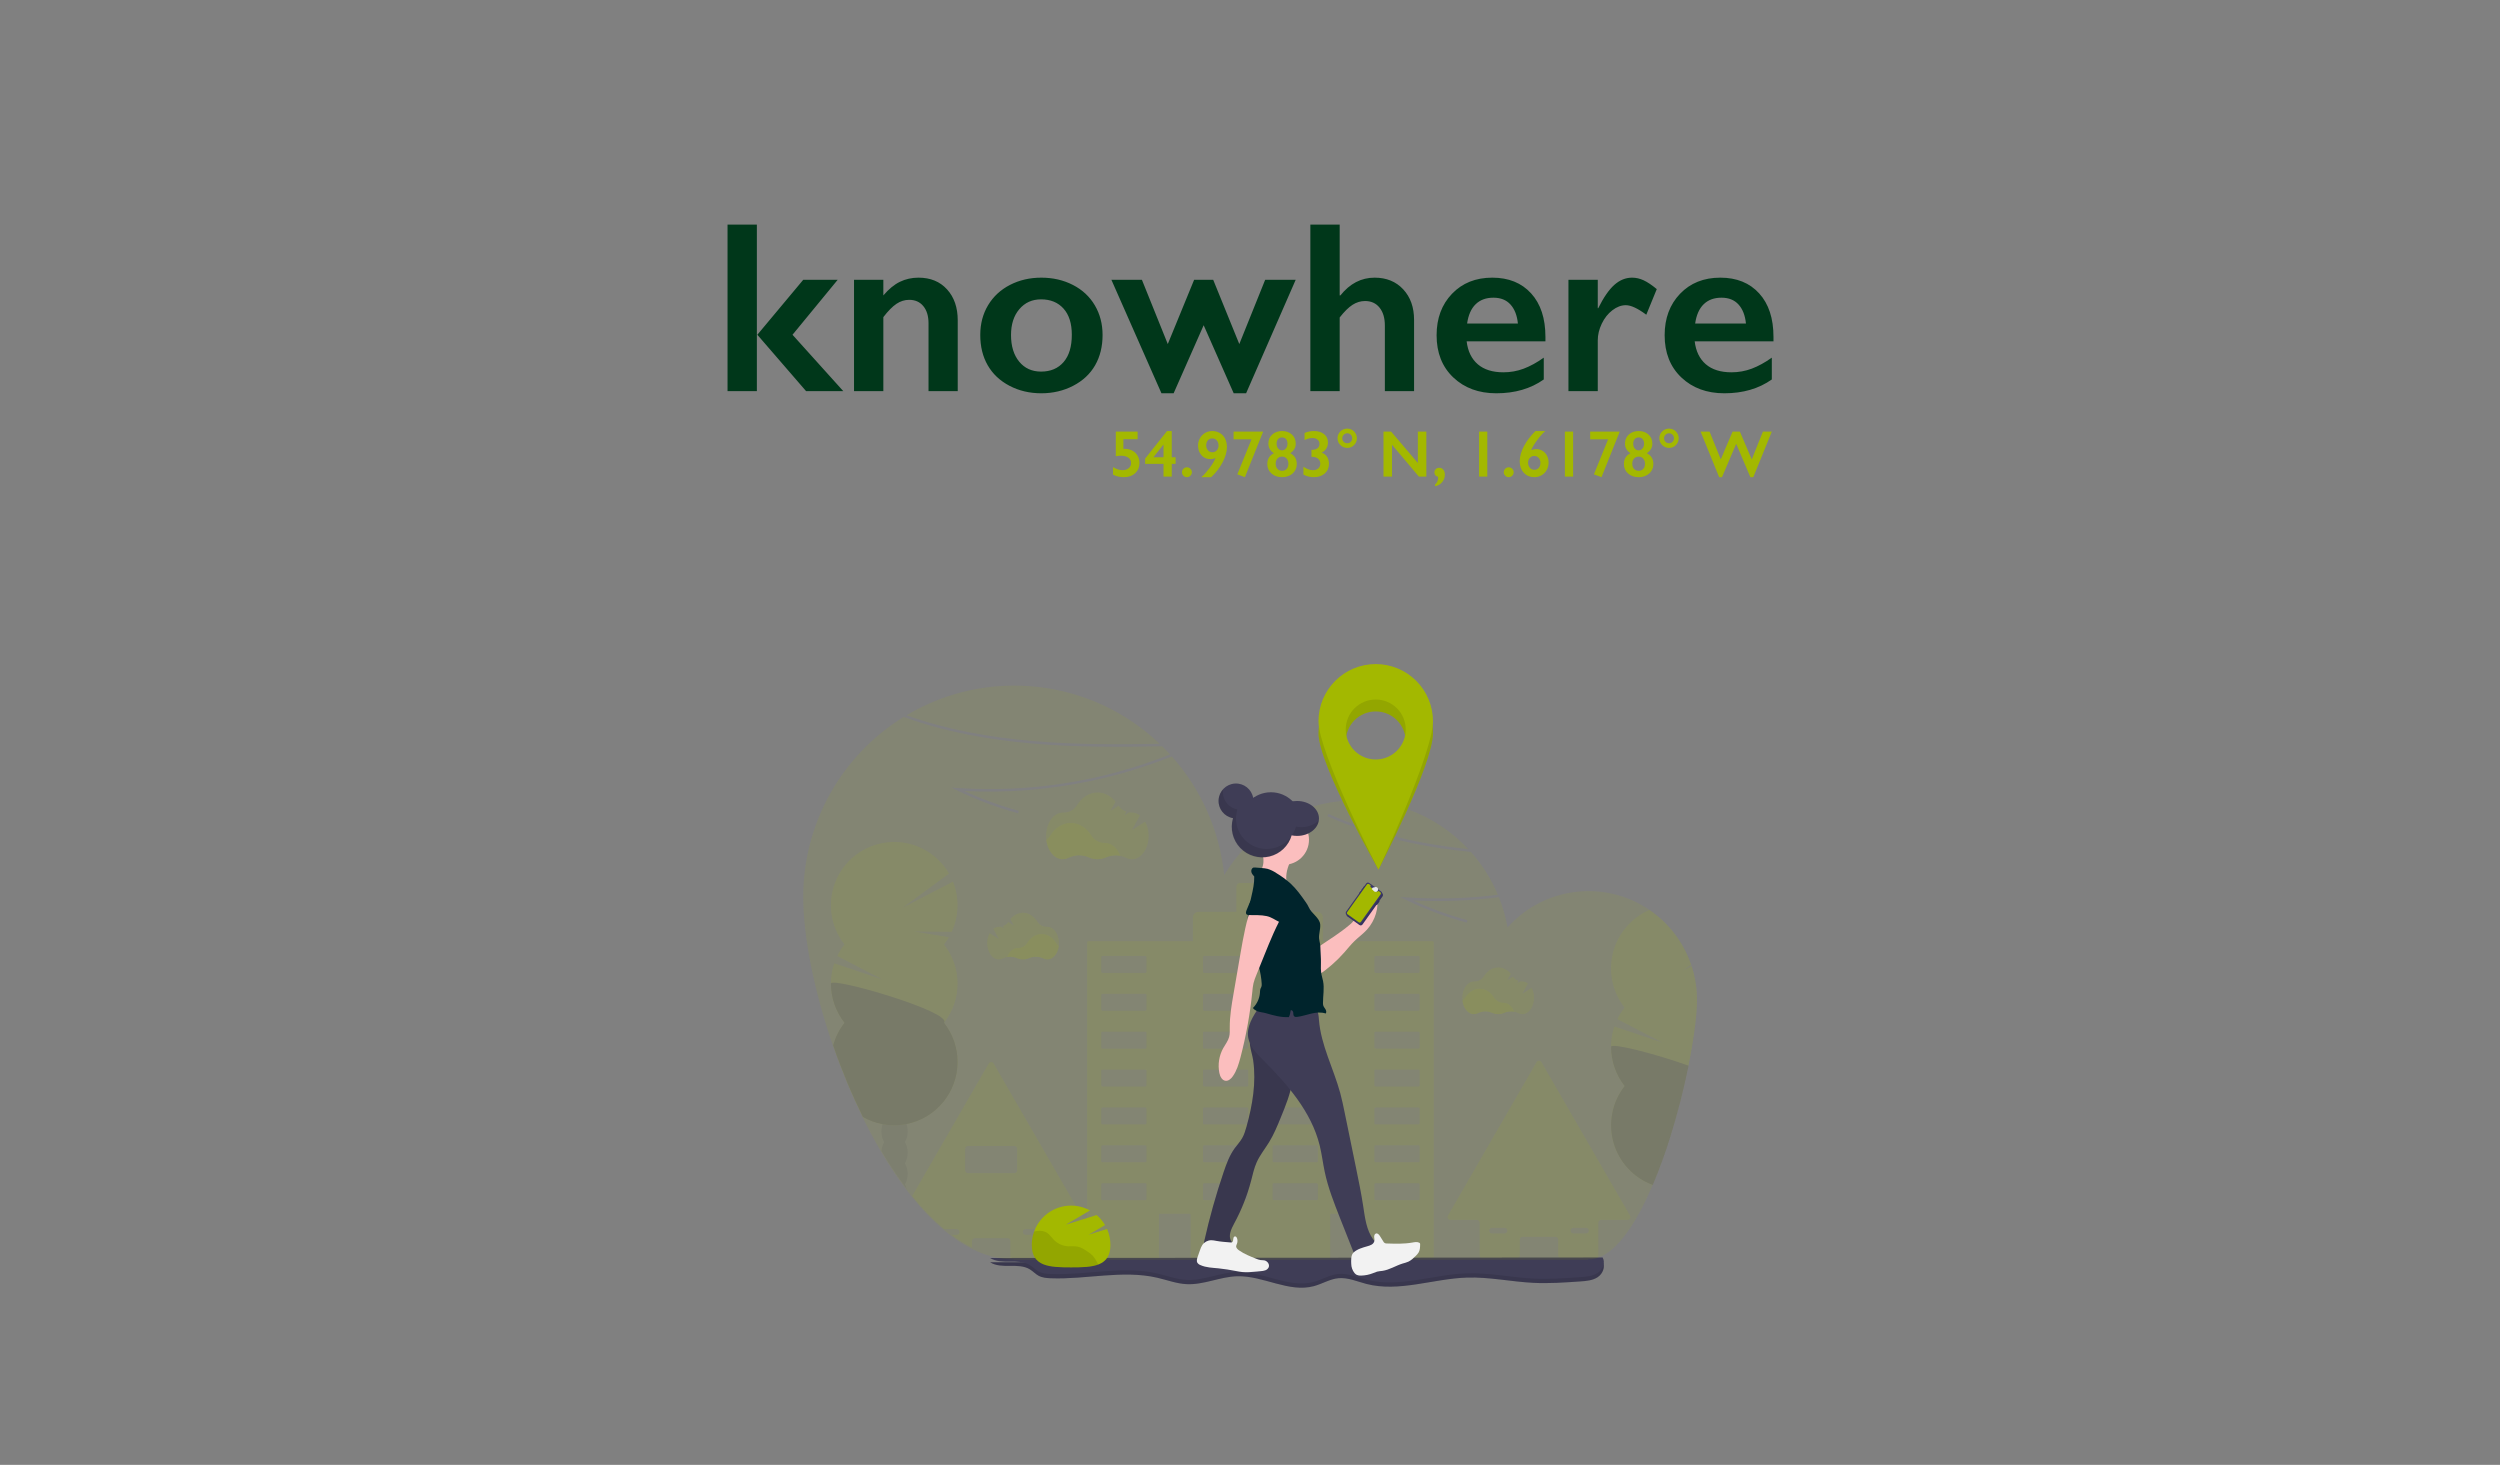 <?xml version="1.0" encoding="UTF-8"?>
<svg width="1024px" height="600px" viewBox="0 0 1024 600" version="1.1" xmlns="http://www.w3.org/2000/svg" xmlns:xlink="http://www.w3.org/1999/xlink">
    <rect x="0" y="0" width="1024" height="600" fill="#808080" stroke="none"/>
    <!-- Generator: Sketch 58 (84663) - https://sketch.com -->
    <title>knowhere hero</title>
    <desc>Created with Sketch.</desc>
    <g id="knowhere-hero" stroke="none" stroke-width="1" fill="none" fill-rule="evenodd">
        <g id="Group" transform="translate(298, 92)" fill-rule="nonzero">
            <path d="M12.012,0 L12.012,68.213 L0,68.213 L0,0 L12.012,0 Z M45.117,22.607 L26.611,45.117 L47.412,68.213 L32.178,68.213 L12.207,45.117 L31.006,22.607 L45.117,22.607 Z M78.223,21.729 C83.105,21.729 87.004,23.332 89.917,26.538 C92.83,29.744 94.287,33.968 94.287,39.209 L94.287,68.213 L82.324,68.213 L82.324,40.43 C82.324,37.467 81.616,35.124 80.2,33.398 C78.784,31.673 76.855,30.811 74.414,30.811 C72.559,30.811 70.817,31.356 69.189,32.446 C67.562,33.537 65.771,35.352 63.818,37.891 L63.818,68.213 L51.807,68.213 L51.807,22.607 L63.818,22.607 L63.818,29.004 C66.032,26.4 68.302,24.536 70.63,23.413 C72.957,22.29 75.488,21.729 78.223,21.729 Z M128.516,21.729 C133.268,21.729 137.581,22.721 141.455,24.707 C145.329,26.693 148.324,29.476 150.439,33.057 C152.555,36.637 153.613,40.69 153.613,45.215 C153.613,49.935 152.596,54.069 150.562,57.617 C148.527,61.165 145.532,63.965 141.577,66.016 C137.622,68.066 133.268,69.092 128.516,69.092 C123.73,69.092 119.385,68.066 115.479,66.016 C111.572,63.965 108.602,61.165 106.567,57.617 C104.533,54.069 103.516,49.935 103.516,45.215 C103.516,40.625 104.59,36.548 106.738,32.983 C108.887,29.419 111.881,26.652 115.723,24.683 C119.564,22.713 123.828,21.729 128.516,21.729 Z M116.113,45.215 C116.113,49.772 117.228,53.41 119.458,56.128 C121.688,58.846 124.674,60.205 128.418,60.205 C132.324,60.205 135.4,58.903 137.646,56.299 C139.893,53.695 141.016,49.967 141.016,45.117 C141.016,40.495 139.884,36.922 137.622,34.399 C135.36,31.877 132.292,30.615 128.418,30.615 C124.772,30.615 121.81,31.95 119.531,34.619 C117.253,37.288 116.113,40.82 116.113,45.215 Z M169.727,22.607 L180.322,48.926 L191.113,22.607 L198.926,22.607 L209.619,48.926 L220.215,22.607 L232.715,22.607 L212.402,69.092 L207.324,69.092 L195.02,41.211 L182.715,69.092 L177.734,69.092 L157.227,22.607 L169.727,22.607 Z M250.732,0 L250.732,29.004 L251.025,29.004 C254.899,24.154 259.57,21.729 265.039,21.729 C269.889,21.729 273.796,23.324 276.758,26.514 C279.72,29.704 281.201,33.87 281.201,39.014 L281.201,68.213 L269.238,68.213 L269.238,41.309 C269.238,38.249 268.514,35.815 267.065,34.009 C265.617,32.202 263.639,31.299 261.133,31.299 C259.31,31.299 257.593,31.82 255.981,32.861 C254.37,33.903 252.62,35.628 250.732,38.037 L250.732,68.213 L238.721,68.213 L238.721,0 L250.732,0 Z M313.232,21.729 C319.938,21.729 325.244,23.877 329.15,28.174 C333.057,32.471 335.01,38.411 335.01,45.996 L335.01,47.803 L302.734,47.803 C303.223,51.872 304.744,55.005 307.3,57.202 C309.855,59.399 313.363,60.498 317.822,60.498 C320.687,60.498 323.446,60.002 326.099,59.009 C328.752,58.016 331.494,56.51 334.326,54.492 L334.326,63.428 C328.988,67.204 322.51,69.092 314.893,69.092 C307.699,69.092 301.823,66.927 297.266,62.598 C292.708,58.268 290.43,52.507 290.43,45.312 C290.43,38.379 292.537,32.715 296.753,28.32 C300.968,23.926 306.462,21.729 313.232,21.729 Z M323.73,40.527 C323.405,37.207 322.396,34.611 320.703,32.739 C319.01,30.868 316.683,29.932 313.721,29.932 C310.693,29.932 308.26,30.827 306.421,32.617 C304.582,34.408 303.418,37.044 302.93,40.527 L323.73,40.527 Z M406.641,21.729 C413.346,21.729 418.652,23.877 422.559,28.174 C426.465,32.471 428.418,38.411 428.418,45.996 L428.418,47.803 L396.143,47.803 C396.631,51.872 398.153,55.005 400.708,57.202 C403.263,59.399 406.771,60.498 411.23,60.498 C414.095,60.498 416.854,60.002 419.507,59.009 C422.16,58.016 424.902,56.51 427.734,54.492 L427.734,63.428 C422.396,67.204 415.918,69.092 408.301,69.092 C401.107,69.092 395.231,66.927 390.674,62.598 C386.117,58.268 383.838,52.507 383.838,45.312 C383.838,38.379 385.946,32.715 390.161,28.32 C394.377,23.926 399.87,21.729 406.641,21.729 Z M370.508,21.729 C372.103,21.729 373.673,22.087 375.22,22.803 C376.766,23.519 378.564,24.723 380.615,26.416 L376.318,36.914 C372.835,34.31 370.036,33.008 367.92,33.008 C366.064,33.008 364.233,33.7 362.427,35.083 C360.62,36.466 359.172,38.298 358.081,40.576 C356.991,42.855 356.445,45.133 356.445,47.412 L356.445,68.213 L344.434,68.213 L344.434,22.607 L356.445,22.607 L356.445,34.229 L356.641,34.229 C358.822,29.834 361.019,26.652 363.232,24.683 C365.446,22.713 367.871,21.729 370.508,21.729 Z M407.129,29.932 C404.102,29.932 401.668,30.827 399.829,32.617 C397.99,34.408 396.826,37.044 396.338,40.527 L396.338,40.527 L417.139,40.527 C416.813,37.207 415.804,34.611 414.111,32.739 C412.419,30.868 410.091,29.932 407.129,29.932 Z" id="knowhere" fill="#00371A"></path>
            <path d="M167.974,84.795 L167.974,87.907 L162.134,87.907 L162.134,91.875 L162.477,91.849 L162.753,91.849 C163.878,91.849 164.898,92.093 165.812,92.58 C166.726,93.068 167.44,93.751 167.954,94.63 C168.469,95.509 168.726,96.498 168.726,97.597 C168.726,99.328 168.143,100.737 166.979,101.822 C165.814,102.907 164.283,103.45 162.384,103.45 C160.697,103.45 159.203,103.103 157.902,102.409 L157.902,99.324 C159.273,100.167 160.587,100.589 161.844,100.589 C162.828,100.589 163.65,100.315 164.309,99.765 C164.968,99.216 165.298,98.52 165.298,97.676 C165.298,96.727 164.92,95.986 164.164,95.454 C163.408,94.923 162.38,94.657 161.079,94.657 C160.464,94.657 159.783,94.736 159.036,94.894 L159.036,84.795 L167.974,84.795 Z M181.949,84.558 L181.949,95.303 L183.518,95.303 L183.518,98.005 L181.949,98.005 L181.949,103.213 L178.574,103.213 L178.574,98.005 L171.046,98.005 L171.046,95.843 L180.011,84.558 L181.949,84.558 Z M178.495,90.148 L174.421,95.303 L178.574,95.303 L178.574,90.148 L178.495,90.148 Z M188.158,99.403 C188.694,99.403 189.167,99.601 189.575,99.996 C189.984,100.392 190.188,100.871 190.188,101.433 C190.188,101.978 189.991,102.45 189.595,102.85 C189.2,103.25 188.721,103.45 188.158,103.45 C187.604,103.45 187.128,103.25 186.728,102.85 C186.328,102.45 186.128,101.978 186.128,101.433 C186.128,100.871 186.33,100.392 186.734,99.996 C187.139,99.601 187.613,99.403 188.158,99.403 Z M198.534,84.558 C199.694,84.558 200.735,84.831 201.658,85.375 C202.581,85.92 203.293,86.687 203.794,87.676 C204.295,88.665 204.545,89.801 204.545,91.084 C204.545,93.018 203.959,95.105 202.785,97.346 C201.612,99.587 200.05,101.622 198.099,103.45 L194.078,103.45 C195.124,102.545 196.231,101.312 197.4,99.752 C198.569,98.192 199.395,96.819 199.878,95.632 C199.219,95.914 198.516,96.054 197.769,96.054 C196.31,96.054 195.104,95.533 194.15,94.492 C193.197,93.45 192.72,92.117 192.72,90.491 C192.72,89.418 192.97,88.427 193.471,87.518 C193.972,86.608 194.671,85.887 195.567,85.356 C196.464,84.824 197.453,84.558 198.534,84.558 Z M196.068,90.438 C196.068,91.255 196.301,91.928 196.767,92.455 C197.233,92.982 197.848,93.246 198.613,93.246 C199.333,93.246 199.931,92.98 200.406,92.448 C200.88,91.917 201.118,91.282 201.118,90.543 C201.118,89.665 200.878,88.95 200.399,88.401 C199.92,87.852 199.298,87.577 198.534,87.577 C197.795,87.577 197.2,87.841 196.747,88.368 C196.295,88.896 196.068,89.585 196.068,90.438 Z M219.337,84.795 L219.337,84.901 L211.915,103.45 L208.804,102.29 L214.618,87.959 L207.274,87.959 L207.274,84.795 L219.337,84.795 Z M227.142,84.558 C228.786,84.558 230.128,85.037 231.17,85.995 C232.211,86.953 232.732,88.192 232.732,89.713 C232.732,91.374 231.976,92.679 230.464,93.628 C231.414,94.129 232.099,94.749 232.521,95.487 C232.943,96.226 233.154,97.091 233.154,98.084 C233.154,99.104 232.895,100.025 232.376,100.846 C231.857,101.668 231.137,102.308 230.214,102.765 C229.291,103.222 228.267,103.45 227.142,103.45 C225.384,103.45 223.936,102.949 222.798,101.947 C221.66,100.945 221.091,99.658 221.091,98.084 C221.091,97.039 221.315,96.153 221.763,95.428 C222.211,94.703 222.888,94.103 223.793,93.628 C222.282,92.67 221.526,91.356 221.526,89.687 C221.526,88.175 222.051,86.942 223.101,85.989 C224.152,85.035 225.499,84.558 227.142,84.558 Z M224.901,89.766 C224.901,90.557 225.112,91.205 225.534,91.71 C225.956,92.216 226.492,92.468 227.142,92.468 C227.775,92.468 228.302,92.207 228.724,91.684 C229.146,91.161 229.357,90.521 229.357,89.766 C229.357,88.966 229.157,88.333 228.757,87.867 C228.357,87.401 227.819,87.168 227.142,87.168 C226.457,87.168 225.912,87.397 225.507,87.854 C225.103,88.311 224.901,88.948 224.901,89.766 Z M224.519,97.926 C224.519,98.832 224.756,99.543 225.23,100.062 C225.705,100.581 226.342,100.84 227.142,100.84 C227.942,100.84 228.573,100.578 229.034,100.055 C229.495,99.532 229.726,98.84 229.726,97.979 C229.726,97.118 229.489,96.41 229.014,95.856 C228.54,95.303 227.924,95.026 227.168,95.026 C226.377,95.026 225.738,95.287 225.25,95.81 C224.762,96.333 224.519,97.039 224.519,97.926 Z M240.233,84.558 C241.938,84.558 243.314,84.982 244.36,85.83 C245.406,86.678 245.929,87.801 245.929,89.199 C245.929,91.088 245.072,92.495 243.358,93.417 C244.342,93.769 245.085,94.343 245.586,95.138 C246.087,95.933 246.337,96.88 246.337,97.979 C246.337,99.614 245.766,100.934 244.624,101.941 C243.481,102.947 241.978,103.45 240.115,103.45 C238.647,103.45 237.236,103.103 235.883,102.409 L235.883,99.166 C236.63,99.667 237.315,100.029 237.939,100.253 C238.563,100.477 239.201,100.589 239.851,100.589 C240.712,100.589 241.418,100.345 241.967,99.858 C242.516,99.37 242.791,98.735 242.791,97.953 C242.791,97.091 242.488,96.404 241.881,95.889 C241.275,95.375 240.444,95.118 239.39,95.118 L239.179,95.118 L239.179,92.257 L239.337,92.257 C240.321,92.257 241.09,92.04 241.644,91.605 C242.198,91.17 242.475,90.583 242.475,89.845 C242.475,89.115 242.207,88.529 241.67,88.085 C241.134,87.641 240.449,87.419 239.614,87.419 C238.577,87.419 237.487,87.696 236.344,88.25 L236.344,85.362 C237.496,84.826 238.792,84.558 240.233,84.558 Z M253.839,83.556 C254.92,83.556 255.847,83.945 256.621,84.723 C257.394,85.501 257.781,86.435 257.781,87.524 C257.781,88.597 257.398,89.522 256.634,90.3 C255.869,91.077 254.938,91.466 253.839,91.466 C252.758,91.466 251.824,91.084 251.037,90.319 C250.251,89.555 249.857,88.623 249.857,87.524 C249.857,86.417 250.246,85.479 251.024,84.71 C251.802,83.941 252.74,83.556 253.839,83.556 Z M251.782,87.524 C251.782,88.087 251.978,88.566 252.369,88.961 C252.76,89.357 253.25,89.555 253.839,89.555 C254.41,89.555 254.889,89.359 255.276,88.968 C255.663,88.577 255.856,88.096 255.856,87.524 C255.856,86.944 255.66,86.457 255.269,86.061 C254.878,85.666 254.401,85.468 253.839,85.468 C253.285,85.468 252.804,85.67 252.395,86.074 C251.987,86.479 251.782,86.962 251.782,87.524 Z M271.808,84.795 L282.75,97.649 L282.75,84.795 L286.231,84.795 L286.231,103.213 L283.172,103.213 L272.164,90.148 L272.164,103.213 L268.684,103.213 L268.684,84.795 L271.808,84.795 Z M291.491,99.601 C292.194,99.601 292.757,99.858 293.179,100.372 C293.601,100.886 293.812,101.583 293.812,102.461 C293.812,103.613 293.429,104.635 292.665,105.527 C291.9,106.419 290.942,106.961 289.791,107.155 L289.791,106.456 C290.634,105.744 291.056,104.817 291.056,103.674 L291.056,103.477 L291.03,103.266 C290.037,103.081 289.54,102.479 289.54,101.459 C289.54,100.941 289.727,100.501 290.1,100.141 C290.474,99.781 290.937,99.601 291.491,99.601 Z M311.201,84.795 L311.201,103.213 L307.826,103.213 L307.826,84.795 L311.201,84.795 Z M319.968,99.403 C320.504,99.403 320.976,99.601 321.385,99.996 C321.794,100.392 321.998,100.871 321.998,101.433 C321.998,101.978 321.8,102.45 321.405,102.85 C321.009,103.25 320.53,103.45 319.968,103.45 C319.414,103.45 318.937,103.25 318.537,102.85 C318.137,102.45 317.938,101.978 317.938,101.433 C317.938,100.871 318.14,100.392 318.544,99.996 C318.948,99.601 319.423,99.403 319.968,99.403 Z M334.958,84.558 C333.973,85.375 332.886,86.584 331.695,88.184 C330.504,89.783 329.653,91.185 329.144,92.389 C329.829,92.099 330.532,91.954 331.253,91.954 C332.202,91.954 333.066,92.194 333.844,92.673 C334.621,93.152 335.226,93.815 335.656,94.663 C336.087,95.511 336.302,96.454 336.302,97.491 C336.302,98.59 336.047,99.596 335.538,100.51 C335.028,101.424 334.325,102.143 333.428,102.666 C332.532,103.189 331.556,103.45 330.501,103.45 C328.708,103.45 327.256,102.846 326.144,101.637 C325.032,100.429 324.477,98.858 324.477,96.924 C324.477,95 325.054,92.938 326.21,90.741 C327.366,88.544 328.941,86.483 330.937,84.558 L334.958,84.558 Z M327.904,97.491 C327.904,98.344 328.144,99.047 328.623,99.601 C329.102,100.154 329.719,100.431 330.475,100.431 C331.213,100.431 331.811,100.17 332.268,99.647 C332.725,99.124 332.954,98.432 332.954,97.57 C332.954,96.762 332.719,96.092 332.248,95.56 C331.778,95.028 331.169,94.762 330.422,94.762 C329.702,94.762 329.102,95.024 328.623,95.547 C328.144,96.07 327.904,96.718 327.904,97.491 Z M346.348,84.795 L346.348,103.213 L342.973,103.213 L342.973,84.795 L346.348,84.795 Z M365.398,84.795 L365.398,84.901 L357.976,103.45 L354.865,102.29 L360.679,87.959 L353.335,87.959 L353.335,84.795 L365.398,84.795 Z M373.203,84.558 C374.847,84.558 376.189,85.037 377.231,85.995 C378.272,86.953 378.793,88.192 378.793,89.713 C378.793,91.374 378.037,92.679 376.525,93.628 C377.475,94.129 378.16,94.749 378.582,95.487 C379.004,96.226 379.215,97.091 379.215,98.084 C379.215,99.104 378.956,100.025 378.437,100.846 C377.918,101.668 377.198,102.308 376.275,102.765 C375.352,103.222 374.328,103.45 373.203,103.45 C371.445,103.45 369.997,102.949 368.859,101.947 C367.721,100.945 367.152,99.658 367.152,98.084 C367.152,97.039 367.376,96.153 367.824,95.428 C368.272,94.703 368.949,94.103 369.854,93.628 C368.343,92.67 367.587,91.356 367.587,89.687 C367.587,88.175 368.112,86.942 369.162,85.989 C370.213,85.035 371.56,84.558 373.203,84.558 Z M370.962,89.766 C370.962,90.557 371.173,91.205 371.595,91.71 C372.017,92.216 372.553,92.468 373.203,92.468 C373.836,92.468 374.363,92.207 374.785,91.684 C375.207,91.161 375.418,90.521 375.418,89.766 C375.418,88.966 375.218,88.333 374.818,87.867 C374.418,87.401 373.88,87.168 373.203,87.168 C372.518,87.168 371.973,87.397 371.568,87.854 C371.164,88.311 370.962,88.948 370.962,89.766 Z M370.58,97.926 C370.58,98.832 370.817,99.543 371.292,100.062 C371.766,100.581 372.403,100.84 373.203,100.84 C374.003,100.84 374.634,100.578 375.095,100.055 C375.556,99.532 375.787,98.84 375.787,97.979 C375.787,97.118 375.55,96.41 375.075,95.856 C374.601,95.303 373.985,95.026 373.229,95.026 C372.438,95.026 371.799,95.287 371.311,95.81 C370.823,96.333 370.58,97.039 370.58,97.926 Z M385.648,83.556 C386.729,83.556 387.657,83.945 388.43,84.723 C389.204,85.501 389.59,86.435 389.59,87.524 C389.59,88.597 389.208,89.522 388.443,90.3 C387.679,91.077 386.747,91.466 385.648,91.466 C384.567,91.466 383.634,91.084 382.847,90.319 C382.06,89.555 381.667,88.623 381.667,87.524 C381.667,86.417 382.056,85.479 382.834,84.71 C383.612,83.941 384.55,83.556 385.648,83.556 Z M383.592,87.524 C383.592,88.087 383.787,88.566 384.178,88.961 C384.57,89.357 385.06,89.555 385.648,89.555 C386.22,89.555 386.699,89.359 387.085,88.968 C387.472,88.577 387.666,88.096 387.666,87.524 C387.666,86.944 387.47,86.457 387.079,86.061 C386.688,85.666 386.211,85.468 385.648,85.468 C385.095,85.468 384.614,85.67 384.205,86.074 C383.796,86.479 383.592,86.962 383.592,87.524 Z M402.247,84.795 L406.834,96.16 L411.66,84.795 L414.666,84.795 L419.517,96.199 L424.092,84.795 L427.73,84.795 L420.15,103.45 L418.95,103.45 L413.149,89.792 L407.322,103.45 L406.162,103.45 L398.568,84.795 L402.247,84.795 Z" id="54.9783°N,1.6178°W" fill="#A3B800"></path>
        </g>
        <g id="undraw_directions_x53j-2" transform="translate(329, 272)" fill-rule="nonzero">
            <path d="M146.002,32.655 C117.966,5.933 75.561,1.157 42.283,20.976 C75.526,32.876 112.207,33.313 146.002,32.655 Z" id="Path" fill="#A3B800" opacity="0.1"></path>
            <path d="M338.674,225.918 L302.372,163.041 C302.166,162.681 301.784,162.459 301.369,162.459 C300.955,162.459 300.572,162.681 300.366,163.041 L264.065,225.918 C263.849,226.276 263.844,226.723 264.052,227.087 C264.26,227.45 264.647,227.672 265.065,227.668 L275.894,227.668 C276.534,227.67 277.051,228.187 277.053,228.827 L277.053,242.245 C277.053,242.884 277.57,243.402 278.208,243.404 L292.337,243.404 C292.977,243.404 293.496,242.885 293.496,242.245 L293.496,235.76 C293.496,235.122 294.013,234.605 294.651,234.605 L308.084,234.605 C308.722,234.605 309.241,235.122 309.243,235.76 L309.243,242.245 C309.243,242.885 309.761,243.404 310.401,243.404 L324.527,243.404 C325.167,243.404 325.685,242.885 325.685,242.245 L325.685,228.812 C325.685,228.173 326.204,227.654 326.844,227.654 L337.673,227.654 C338.086,227.653 338.467,227.432 338.673,227.074 C338.88,226.716 338.88,226.276 338.674,225.918 L338.674,225.918 Z M288.05,232.876 C287.835,233.097 287.54,233.224 287.231,233.226 L282.146,233.226 C281.506,233.226 280.987,232.707 280.987,232.067 C280.987,231.428 281.506,230.909 282.146,230.909 L287.241,230.909 C287.71,230.909 288.132,231.191 288.311,231.624 C288.491,232.057 288.392,232.555 288.06,232.887 L288.05,232.876 Z M321.398,232.876 C321.183,233.097 320.888,233.224 320.579,233.226 L315.497,233.226 C314.857,233.226 314.339,232.707 314.339,232.067 C314.339,231.428 314.857,230.909 315.497,230.909 L320.6,230.909 C321.068,230.909 321.491,231.191 321.67,231.624 C321.849,232.057 321.75,232.555 321.419,232.887 L321.398,232.876 Z" id="Shape" fill="#A3B800" opacity="0.1"></path>
            <path d="M114.293,226.471 L77.99,163.594 C77.783,163.236 77.401,163.015 76.988,163.015 C76.574,163.015 76.192,163.236 75.985,163.594 L44.629,217.903 C48.546,222.84 52.941,227.378 57.75,231.452 L62.86,231.452 C63.5,231.452 64.019,231.97 64.019,232.61 C64.019,233.25 63.5,233.768 62.86,233.768 L60.704,233.768 C63.345,235.754 66.156,237.503 69.104,238.994 L69.104,236.316 C69.104,235.677 69.623,235.158 70.263,235.158 L83.695,235.158 C84.334,235.16 84.851,235.678 84.85,236.316 L84.85,242.798 C84.85,242.967 84.887,243.133 84.959,243.285 C85.148,243.694 85.558,243.957 86.009,243.957 L100.138,243.957 C100.502,243.958 100.845,243.785 101.059,243.492 C101.215,243.292 101.297,243.045 101.293,242.792 L101.293,229.369 C101.293,228.729 101.812,228.21 102.452,228.21 L113.281,228.21 C113.697,228.214 114.083,227.994 114.292,227.634 C114.501,227.275 114.501,226.831 114.293,226.471 L114.293,226.471 Z M90.3,231.791 C90.515,231.57 90.81,231.443 91.119,231.441 L96.215,231.441 C96.855,231.441 97.374,231.96 97.374,232.6 C97.374,233.239 96.855,233.758 96.215,233.758 L91.115,233.758 C90.647,233.758 90.225,233.476 90.046,233.043 C89.866,232.61 89.965,232.112 90.296,231.78 L90.3,231.791 Z M67.498,208.523 C66.858,208.523 66.339,208.004 66.339,207.364 L66.339,198.565 C66.339,197.926 66.858,197.407 67.498,197.407 L86.485,197.407 C87.123,197.409 87.64,197.927 87.64,198.565 L87.64,207.364 C87.64,208.003 87.123,208.521 86.485,208.523 L67.498,208.523 Z" id="Shape" fill="#A3B800" opacity="0.1"></path>
            <path d="M257.786,113.519 L212.863,113.519 L212.863,103.803 C212.863,102.519 211.823,101.479 210.539,101.479 L197.347,101.479 L197.347,91.129 C197.347,90.322 196.692,89.666 195.885,89.666 L178.892,89.666 C178.084,89.666 177.429,90.322 177.429,91.129 L177.429,101.475 L161.921,101.475 C160.637,101.475 159.596,102.516 159.596,103.799 L159.596,113.516 L116.76,113.516 C116.5,113.517 116.291,113.728 116.291,113.988 L116.291,242.974 C116.291,243.233 116.5,243.444 116.76,243.446 L145.229,243.446 C145.49,243.446 145.702,243.234 145.702,242.974 L145.702,225.62 C145.703,225.36 145.914,225.15 146.174,225.148 L158.2,225.148 C158.46,225.15 158.671,225.36 158.673,225.62 L158.673,242.974 C158.672,243.233 158.882,243.444 159.142,243.446 L215.404,243.446 C215.664,243.444 215.875,243.234 215.876,242.974 L215.876,225.62 C215.876,225.361 216.086,225.15 216.345,225.148 L228.371,225.148 C228.632,225.148 228.844,225.36 228.844,225.62 L228.844,242.974 C228.846,243.234 229.056,243.444 229.316,243.446 L257.786,243.446 C258.046,243.444 258.256,243.234 258.258,242.974 L258.258,113.992 C258.256,113.731 258.046,113.521 257.786,113.519 Z M140.606,219.121 C140.606,219.38 140.396,219.59 140.137,219.59 L122.552,219.59 C122.428,219.591 122.307,219.542 122.219,219.454 C122.13,219.366 122.08,219.246 122.08,219.121 L122.08,213.125 C122.08,212.865 122.292,212.653 122.552,212.653 L140.137,212.653 C140.396,212.655 140.606,212.866 140.606,213.125 L140.606,219.121 Z M140.606,203.602 C140.606,203.727 140.557,203.847 140.469,203.936 C140.381,204.025 140.261,204.075 140.137,204.075 L122.552,204.075 C122.427,204.075 122.306,204.026 122.217,203.937 C122.129,203.848 122.079,203.728 122.08,203.602 L122.08,197.6 C122.079,197.474 122.129,197.353 122.217,197.264 C122.306,197.176 122.427,197.126 122.552,197.127 L140.137,197.127 C140.261,197.127 140.381,197.177 140.469,197.266 C140.557,197.354 140.606,197.475 140.606,197.6 L140.606,203.602 Z M140.606,188.087 C140.606,188.346 140.396,188.557 140.137,188.559 L122.552,188.559 C122.427,188.559 122.307,188.509 122.218,188.421 C122.13,188.332 122.08,188.212 122.08,188.087 L122.08,182.081 C122.08,181.82 122.292,181.608 122.552,181.608 L140.137,181.608 C140.396,181.61 140.606,181.821 140.606,182.081 L140.606,188.087 Z M140.606,172.567 C140.606,172.692 140.557,172.813 140.469,172.901 C140.381,172.99 140.261,173.04 140.137,173.04 L122.552,173.04 C122.427,173.041 122.306,172.991 122.217,172.903 C122.129,172.814 122.079,172.693 122.08,172.567 L122.08,166.576 C122.079,166.45 122.129,166.329 122.217,166.24 C122.306,166.152 122.427,166.102 122.552,166.103 L140.137,166.103 C140.261,166.103 140.381,166.153 140.469,166.242 C140.557,166.33 140.606,166.451 140.606,166.576 L140.606,172.567 Z M140.606,157.052 C140.606,157.312 140.396,157.523 140.137,157.524 L122.552,157.524 C122.292,157.524 122.08,157.313 122.08,157.052 L122.08,151.046 C122.08,150.921 122.13,150.801 122.219,150.713 C122.307,150.625 122.428,150.576 122.552,150.577 L140.137,150.577 C140.396,150.577 140.606,150.787 140.606,151.046 L140.606,157.052 Z M140.606,141.536 C140.606,141.796 140.396,142.006 140.137,142.006 L122.552,142.006 C122.428,142.006 122.307,141.957 122.219,141.869 C122.13,141.781 122.08,141.661 122.08,141.536 L122.08,135.53 C122.08,135.27 122.292,135.058 122.552,135.058 L140.137,135.058 C140.396,135.06 140.606,135.271 140.606,135.53 L140.606,141.536 Z M140.606,126.017 C140.606,126.142 140.557,126.263 140.469,126.351 C140.381,126.44 140.261,126.49 140.137,126.49 L122.552,126.49 C122.427,126.491 122.306,126.441 122.217,126.353 C122.129,126.264 122.079,126.143 122.08,126.017 L122.08,120.025 C122.079,119.9 122.129,119.779 122.217,119.69 C122.306,119.602 122.427,119.552 122.552,119.553 L140.137,119.553 C140.261,119.553 140.381,119.603 140.469,119.692 C140.557,119.78 140.606,119.901 140.606,120.025 L140.606,126.017 Z M182.294,219.118 C182.294,219.242 182.244,219.362 182.155,219.45 C182.067,219.538 181.946,219.587 181.821,219.587 L164.238,219.587 C163.978,219.587 163.767,219.377 163.765,219.118 L163.765,213.125 C163.767,212.865 163.977,212.655 164.238,212.653 L181.821,212.653 C182.082,212.653 182.294,212.865 182.294,213.125 L182.294,219.118 Z M182.294,203.599 C182.295,203.724 182.245,203.845 182.157,203.934 C182.068,204.022 181.947,204.072 181.821,204.071 L164.238,204.071 C164.112,204.071 163.992,204.021 163.903,203.933 C163.815,203.844 163.765,203.724 163.765,203.599 L163.765,197.6 C163.765,197.474 163.815,197.354 163.903,197.265 C163.992,197.177 164.112,197.127 164.238,197.127 L181.821,197.127 C181.947,197.126 182.068,197.176 182.157,197.264 C182.245,197.353 182.295,197.474 182.294,197.6 L182.294,203.599 Z M182.294,188.083 C182.294,188.344 182.082,188.555 181.821,188.555 L164.238,188.555 C163.977,188.554 163.767,188.343 163.765,188.083 L163.765,182.081 C163.767,181.82 163.977,181.61 164.238,181.608 L181.821,181.608 C182.082,181.608 182.294,181.82 182.294,182.081 L182.294,188.083 Z M182.294,172.564 C182.295,172.69 182.245,172.81 182.157,172.899 C182.068,172.988 181.947,173.037 181.821,173.037 L164.238,173.037 C164.112,173.037 163.992,172.987 163.903,172.898 C163.815,172.809 163.765,172.689 163.765,172.564 L163.765,166.576 C163.765,166.45 163.815,166.33 163.903,166.241 C163.992,166.153 164.112,166.103 164.238,166.103 L181.821,166.103 C181.947,166.102 182.068,166.152 182.157,166.24 C182.245,166.329 182.295,166.45 182.294,166.576 L182.294,172.564 Z M182.294,157.048 C182.294,157.309 182.082,157.521 181.821,157.521 L164.238,157.521 C163.977,157.519 163.767,157.309 163.765,157.048 L163.765,151.046 C163.767,150.786 163.978,150.577 164.238,150.577 L181.821,150.577 C181.946,150.576 182.067,150.625 182.155,150.713 C182.244,150.801 182.294,150.921 182.294,151.046 L182.294,157.048 Z M182.294,141.533 C182.294,141.658 182.244,141.778 182.155,141.866 C182.067,141.954 181.946,142.003 181.821,142.002 L164.238,142.002 C163.978,142.002 163.767,141.793 163.765,141.533 L163.765,135.53 C163.767,135.27 163.977,135.06 164.238,135.058 L181.821,135.058 C182.082,135.058 182.294,135.27 182.294,135.53 L182.294,141.533 Z M182.294,126.014 C182.295,126.14 182.245,126.26 182.157,126.349 C182.068,126.438 181.947,126.487 181.821,126.487 L164.238,126.487 C164.112,126.487 163.992,126.437 163.903,126.348 C163.815,126.259 163.765,126.139 163.765,126.014 L163.765,120.025 C163.765,119.9 163.815,119.78 163.903,119.691 C163.992,119.603 164.112,119.553 164.238,119.553 L181.821,119.553 C181.947,119.552 182.068,119.602 182.157,119.69 C182.245,119.779 182.295,119.9 182.294,120.025 L182.294,126.014 Z M210.78,219.114 C210.78,219.239 210.731,219.359 210.642,219.447 C210.553,219.535 210.433,219.584 210.308,219.583 L192.724,219.583 C192.464,219.583 192.253,219.374 192.251,219.114 L192.251,213.125 C192.253,212.865 192.464,212.655 192.724,212.653 L210.308,212.653 C210.569,212.653 210.78,212.865 210.78,213.125 L210.78,219.114 Z M210.781,203.595 C210.781,203.721 210.732,203.841 210.643,203.93 C210.554,204.019 210.434,204.068 210.308,204.068 L192.724,204.068 C192.599,204.068 192.479,204.018 192.39,203.929 C192.301,203.84 192.251,203.72 192.251,203.595 L192.251,197.6 C192.251,197.474 192.301,197.354 192.39,197.265 C192.479,197.177 192.599,197.127 192.724,197.127 L210.308,197.127 C210.434,197.126 210.554,197.176 210.643,197.264 C210.732,197.353 210.781,197.474 210.781,197.6 L210.781,203.595 Z M210.78,188.079 C210.78,188.34 210.569,188.552 210.308,188.552 L192.724,188.552 C192.464,188.55 192.253,188.34 192.251,188.079 L192.251,182.081 C192.253,181.82 192.464,181.61 192.724,181.608 L210.308,181.608 C210.569,181.608 210.78,181.82 210.78,182.081 L210.78,188.079 Z M210.781,172.56 C210.781,172.686 210.732,172.807 210.643,172.896 C210.554,172.984 210.434,173.034 210.308,173.033 L192.724,173.033 C192.599,173.033 192.479,172.983 192.39,172.895 C192.301,172.806 192.251,172.686 192.251,172.56 L192.251,166.576 C192.251,166.45 192.301,166.33 192.39,166.241 C192.479,166.153 192.599,166.103 192.724,166.103 L210.308,166.103 C210.434,166.102 210.554,166.152 210.643,166.24 C210.732,166.329 210.781,166.45 210.781,166.576 L210.781,172.56 Z M210.78,157.045 C210.78,157.306 210.569,157.518 210.308,157.518 L192.724,157.518 C192.464,157.516 192.253,157.305 192.251,157.045 L192.251,151.046 C192.253,150.786 192.464,150.577 192.724,150.577 L210.308,150.577 C210.433,150.576 210.553,150.625 210.642,150.713 C210.731,150.801 210.78,150.921 210.78,151.046 L210.78,157.045 Z M210.78,141.53 C210.78,141.654 210.731,141.774 210.642,141.862 C210.553,141.95 210.433,141.999 210.308,141.999 L192.724,141.999 C192.464,141.999 192.253,141.789 192.251,141.53 L192.251,135.53 C192.253,135.27 192.464,135.06 192.724,135.058 L210.308,135.058 C210.569,135.058 210.78,135.27 210.78,135.53 L210.78,141.53 Z M210.781,126.01 C210.781,126.136 210.732,126.257 210.643,126.346 C210.554,126.434 210.434,126.484 210.308,126.483 L192.724,126.483 C192.599,126.483 192.479,126.433 192.39,126.345 C192.301,126.256 192.251,126.136 192.251,126.01 L192.251,120.025 C192.251,119.9 192.301,119.78 192.39,119.691 C192.479,119.603 192.599,119.553 192.724,119.553 L210.308,119.553 C210.434,119.552 210.554,119.602 210.643,119.69 C210.732,119.779 210.781,119.9 210.781,120.025 L210.781,126.01 Z M252.469,219.111 C252.467,219.37 252.256,219.58 251.996,219.58 L234.412,219.58 C234.288,219.58 234.167,219.531 234.079,219.443 C233.99,219.355 233.94,219.235 233.94,219.111 L233.94,213.125 C233.94,212.865 234.152,212.653 234.412,212.653 L252,212.653 C252.26,212.655 252.471,212.865 252.472,213.125 L252.469,219.111 Z M252.469,203.591 C252.469,203.852 252.257,204.064 251.996,204.064 L234.412,204.064 C234.287,204.065 234.166,204.015 234.077,203.927 C233.989,203.838 233.939,203.717 233.94,203.591 L233.94,197.6 C233.939,197.474 233.989,197.353 234.077,197.264 C234.166,197.176 234.287,197.126 234.412,197.127 L252,197.127 C252.261,197.127 252.472,197.339 252.472,197.6 L252.469,203.591 Z M252.469,188.076 C252.467,188.336 252.257,188.547 251.996,188.548 L234.412,188.548 C234.152,188.548 233.94,188.337 233.94,188.076 L233.94,182.081 C233.94,181.82 234.152,181.608 234.412,181.608 L252,181.608 C252.26,181.61 252.471,181.82 252.472,182.081 L252.469,188.076 Z M252.469,172.557 C252.469,172.818 252.257,173.03 251.996,173.03 L234.412,173.03 C234.287,173.03 234.166,172.981 234.077,172.892 C233.989,172.803 233.939,172.683 233.94,172.557 L233.94,166.576 C233.939,166.45 233.989,166.329 234.077,166.24 C234.166,166.152 234.287,166.102 234.412,166.103 L252,166.103 C252.261,166.103 252.472,166.315 252.472,166.576 L252.469,172.557 Z M252.469,157.042 C252.467,157.302 252.257,157.512 251.996,157.514 L234.412,157.514 C234.152,157.514 233.94,157.302 233.94,157.042 L233.94,151.046 C233.94,150.921 233.99,150.801 234.079,150.713 C234.167,150.625 234.288,150.576 234.412,150.577 L252,150.577 C252.26,150.577 252.471,150.786 252.472,151.046 L252.469,157.042 Z M252.469,141.526 C252.471,141.652 252.422,141.773 252.334,141.863 C252.246,141.953 252.126,142.005 252,142.006 L234.412,142.006 C234.288,142.006 234.167,141.957 234.079,141.869 C233.99,141.781 233.94,141.661 233.94,141.536 L233.94,135.53 C233.94,135.27 234.152,135.058 234.412,135.058 L252,135.058 C252.26,135.06 252.471,135.27 252.472,135.53 L252.469,141.526 Z M252.469,126.007 C252.469,126.268 252.257,126.48 251.996,126.48 L234.412,126.48 C234.287,126.48 234.166,126.431 234.077,126.342 C233.989,126.253 233.939,126.133 233.94,126.007 L233.94,120.025 C233.939,119.9 233.989,119.779 234.077,119.69 C234.166,119.602 234.287,119.552 234.412,119.553 L252,119.553 C252.261,119.553 252.472,119.765 252.472,120.025 L252.469,126.007 Z" id="Shape" fill="#A3B800" opacity="0.1"></path>
            <path d="M129.85,78.561 C127.874,78.185 125.83,78.406 123.981,79.198 C121.726,80.203 119.15,80.196 116.9,79.18 C114.247,78.017 111.217,78.077 108.612,79.345 C107.876,79.733 107.057,79.937 106.225,79.94 C102.865,79.94 100.069,76.555 99.487,72.09 C100.159,71.6 100.729,70.986 101.168,70.28 C103.138,67.106 106.19,65.065 109.617,65.065 C113.043,65.065 116.056,67.081 118.016,70.221 C119.212,72.15 121.33,73.313 123.599,73.287 L123.686,73.287 C126.388,73.287 128.706,75.432 129.85,78.561 Z" id="Path" fill="#A3B800" opacity="0.1"></path>
            <path d="M140.07,64.543 L134.638,67.987 L137.935,61.992 C137.001,61.246 135.844,60.834 134.649,60.819 L134.561,60.819 C134.184,60.825 133.806,60.797 133.434,60.736 L131.6,61.904 L132.391,60.469 C131.086,60.013 129.959,59.156 129.171,58.02 L125.874,60.12 L127.95,56.325 C126.021,54.012 123.424,52.594 120.568,52.594 C117.141,52.594 114.09,54.632 112.119,57.806 C110.931,59.745 108.792,60.896 106.519,60.819 L106.334,60.819 C102.55,60.819 99.484,65.107 99.484,70.399 C99.484,75.691 102.55,79.978 106.334,79.978 C107.166,79.976 107.985,79.771 108.721,79.38 C111.326,78.114 114.356,78.055 117.008,79.219 C119.252,80.22 121.814,80.22 124.058,79.219 C126.69,78.075 129.689,78.132 132.275,79.376 C133.004,79.758 133.813,79.958 134.635,79.961 C138.418,79.961 141.484,75.67 141.484,70.382 C141.508,68.348 141.022,66.341 140.07,64.543 L140.07,64.543 Z" id="Path" fill="#A3B800" opacity="0.1"></path>
            <path d="M291.2,142.425 C289.817,142.163 288.386,142.318 287.091,142.87 C285.521,143.572 283.726,143.572 282.156,142.87 C280.298,142.056 278.177,142.098 276.353,142.986 C275.838,143.257 275.265,143.4 274.683,143.402 C272.332,143.402 270.375,141.032 269.969,137.907 C270.438,137.563 270.837,137.133 271.145,136.64 C272.524,134.417 274.645,132.989 277.057,132.989 C279.468,132.989 281.568,134.389 282.947,136.598 C283.783,137.949 285.265,138.763 286.853,138.744 L286.916,138.744 C288.771,138.737 290.392,140.238 291.2,142.425 Z" id="Path" fill="#A3B800" opacity="0.1"></path>
            <path d="M298.347,132.625 L294.546,135.037 L296.853,130.837 C296.198,130.316 295.389,130.028 294.553,130.018 L294.493,130.018 C294.23,130.021 293.966,130.001 293.706,129.958 L292.414,130.774 L292.967,129.773 C292.056,129.453 291.267,128.854 290.714,128.061 L288.4,129.518 L289.856,126.868 C288.509,125.248 286.706,124.254 284.69,124.254 C282.293,124.254 280.14,125.681 278.775,127.904 C277.944,129.255 276.451,130.057 274.865,130.004 L274.75,130.004 C272.104,130.004 269.955,133.004 269.955,136.707 C269.955,140.41 272.104,143.412 274.75,143.412 C275.332,143.411 275.905,143.268 276.42,142.996 C278.243,142.108 280.366,142.067 282.223,142.884 C283.794,143.582 285.586,143.582 287.158,142.884 C289,142.084 291.098,142.125 292.908,142.996 C293.419,143.261 293.985,143.4 294.56,143.402 C297.209,143.402 299.355,140.403 299.355,136.696 C299.363,135.276 299.017,133.877 298.347,132.625 Z" id="Path" fill="#A3B800" opacity="0.1"></path>
            <path d="M83.517,120.025 C84.9,119.764 86.331,119.918 87.626,120.47 C89.195,121.172 90.989,121.172 92.558,120.47 C94.415,119.656 96.537,119.698 98.361,120.585 C98.875,120.857 99.448,121 100.03,121.002 C102.382,121.002 104.342,118.632 104.748,115.507 C104.278,115.164 103.879,114.734 103.572,114.24 C102.2,112.01 100.055,110.576 97.65,110.576 C95.246,110.576 93.142,111.975 91.763,114.184 C90.925,115.536 89.441,116.352 87.85,116.337 L87.79,116.337 C85.928,116.337 84.305,117.838 83.517,120.025 Z" id="Path" fill="#A3B800" opacity="0.1"></path>
            <path d="M76.349,110.225 L80.15,112.626 L77.84,108.427 C78.494,107.906 79.303,107.618 80.139,107.608 L80.203,107.608 C80.466,107.611 80.73,107.591 80.99,107.548 L82.278,108.364 L81.725,107.362 C82.638,107.042 83.428,106.444 83.983,105.651 L86.289,107.114 L84.829,104.465 C86.18,102.844 87.997,101.85 89.999,101.85 C92.397,101.85 94.549,103.278 95.914,105.501 C96.745,106.852 98.238,107.654 99.823,107.6 L99.95,107.6 C102.599,107.6 104.745,110.6 104.745,114.303 C104.745,118.006 102.599,121.009 99.95,121.009 C99.368,121.006 98.795,120.864 98.28,120.593 C96.456,119.704 94.334,119.663 92.477,120.481 C90.907,121.178 89.115,121.178 87.546,120.481 C85.702,119.681 83.602,119.721 81.791,120.593 C81.281,120.857 80.715,120.997 80.139,120.999 C77.493,120.999 75.344,117.999 75.344,114.293 C75.336,112.874 75.681,111.476 76.349,110.225 Z" id="Path" fill="#A3B800" opacity="0.1"></path>
            <path d="M76.538,245.021 C81.277,248.031 88.106,244.986 92.876,247.951 C94.108,248.714 95.102,249.837 96.376,250.53 C97.906,251.367 99.704,251.517 101.444,251.58 C116.011,252.143 130.823,248.08 145.026,251.363 C148.999,252.28 152.883,253.771 156.954,253.988 C163.986,254.369 170.723,250.94 177.762,250.75 C188.436,250.464 198.926,257.607 209.226,254.79 C212.614,253.862 215.722,251.885 219.219,251.552 C223.114,251.202 226.859,252.899 230.647,253.89 C244.076,257.39 258.062,251.72 271.947,251.297 C281.001,251.02 289.968,252.994 299.015,253.449 C305.449,253.771 311.896,253.32 318.322,252.871 C320.772,252.7 323.337,252.49 325.388,251.146 C327.439,249.802 328.699,246.915 327.432,244.815 L76.538,245.021 Z" id="Path" fill="#3F3D56"></path>
            <path d="M76.538,245.021 C81.277,248.031 88.106,244.986 92.876,247.951 C94.108,248.714 95.102,249.837 96.376,250.53 C97.906,251.367 99.704,251.517 101.444,251.58 C116.011,252.143 130.823,248.08 145.026,251.363 C148.999,252.28 152.883,253.771 156.954,253.988 C163.986,254.369 170.723,250.94 177.762,250.75 C188.436,250.464 198.926,257.607 209.226,254.79 C212.614,253.862 215.722,251.885 219.219,251.552 C223.114,251.202 226.859,252.899 230.647,253.89 C244.076,257.39 258.062,251.72 271.947,251.297 C281.001,251.02 289.968,252.994 299.015,253.449 C305.449,253.771 311.896,253.32 318.322,252.871 C320.772,252.7 323.337,252.49 325.388,251.146 C327.439,249.802 328.699,246.915 327.432,244.815 L76.538,245.021 Z" id="Path" fill="#000000" opacity="0.1"></path>
            <path d="M76.538,243.271 C81.277,246.281 88.106,243.236 92.876,246.201 C94.108,246.964 95.102,248.087 96.376,248.78 C97.906,249.617 99.704,249.767 101.444,249.83 C116.011,250.393 130.823,246.33 145.026,249.613 C148.999,250.53 152.883,252.021 156.954,252.238 C163.986,252.619 170.723,249.19 177.762,249 C188.436,248.714 198.926,255.857 209.226,253.04 C212.614,252.112 215.722,250.135 219.219,249.802 C223.114,249.452 226.859,251.149 230.647,252.14 C244.076,255.64 258.062,249.97 271.947,249.547 C281.001,249.27 289.968,251.244 299.015,251.699 C305.449,252.021 311.896,251.57 318.322,251.121 C320.772,250.95 323.337,250.74 325.388,249.396 C327.439,248.052 328.699,245.165 327.432,243.065 L76.538,243.271 Z" id="Path" fill="#3F3D56"></path>
            <g id="Group" opacity="0.1" transform="translate(11.2, 72.8)">
                <path d="M31.622,127.351 C31.637,128.87 31.247,130.366 30.492,131.684 C31.999,134.376 31.999,137.658 30.492,140.35 C30.875,141.006 31.163,141.713 31.346,142.45 C27.525,137.414 24.009,132.155 20.814,126.7 L20.814,126.7 C20.891,125.399 21.27,124.134 21.921,123.004 C21.166,121.686 20.776,120.19 20.79,118.671 C20.786,117.645 20.958,116.625 21.301,115.657 C21.464,115.199 21.672,114.757 21.921,114.338 C22.907,112.662 24.462,111.58 26.204,111.58 C27.948,111.58 29.505,112.662 30.492,114.338 C30.732,114.745 30.935,115.172 31.098,115.615 C31.449,116.596 31.626,117.63 31.622,118.671 C31.637,120.19 31.247,121.686 30.492,123.004 C31.249,124.326 31.639,125.827 31.622,127.351 L31.622,127.351 Z" id="Path" fill="#3F3D56"></path>
                <ellipse id="Oval" fill="#3F3D56" cx="26.204" cy="110.022" rx="5.415" ry="7.091"></ellipse>
                <ellipse id="Oval" fill="#3F3D56" cx="26.204" cy="101.356" rx="5.415" ry="7.091"></ellipse>
                <path d="M52.035,58.075 C52.044,63.895 50.086,69.548 46.48,74.116 C52.065,81.217 53.554,90.712 50.411,99.182 C47.268,107.652 39.945,113.877 31.08,115.615 C30.457,115.742 29.823,115.84 29.183,115.916 C27.207,116.153 25.211,116.163 23.233,115.948 C22.575,115.878 21.925,115.781 21.284,115.657 C18.454,115.135 15.733,114.14 13.233,112.714 C8.575,103.197 4.506,93.403 1.05,83.388 C1.959,80.019 3.542,76.87 5.702,74.13 C0.277,67.239 -1.302,58.076 1.502,49.767 L21.2,56.378 L2.727,46.781 C3.54,45.102 4.532,43.516 5.684,42.049 C-0.321,34.417 -1.562,24.072 2.469,15.237 C6.499,6.402 15.126,0.557 24.825,0.089 C34.525,-0.378 43.673,4.61 48.535,13.017 L29.491,27.017 L50.141,16.306 C52.81,22.935 52.63,30.37 49.644,36.862 L34.244,36.746 L48.475,39.084 C47.871,40.119 47.196,41.111 46.456,42.053 C50.066,46.613 52.032,52.259 52.035,58.075 Z" id="Path" fill="#A3B800"></path>
                <path d="M52.035,90.171 C52.032,102.568 43.262,113.234 31.098,115.629 C30.474,115.755 29.841,115.853 29.201,115.93 C27.225,116.167 25.229,116.177 23.25,115.962 C22.593,115.892 21.943,115.795 21.301,115.671 C18.472,115.149 15.75,114.154 13.251,112.728 C8.586,103.207 4.511,93.409 1.05,83.388 C1.959,80.019 3.542,76.87 5.702,74.13 C2.094,69.557 0.136,63.9 0.147,58.075 C0.147,55.163 49.959,69.703 46.48,74.116 C50.089,78.688 52.047,84.346 52.035,90.171 L52.035,90.171 Z" id="Path" fill="#000000"></path>
            </g>
            <g id="Group" opacity="0.1" transform="translate(330.75, 100.45)">
                <path d="M24.465,92.953 C23.45,96.194 22.365,99.41 21.252,102.553 C20.943,101.627 20.787,100.657 20.79,99.68 C20.79,96.555 22.33,93.901 24.465,92.953 Z" id="Path" fill="#3F3D56"></path>
                <path d="M35.35,37.107 C35.35,43.249 34.111,52.955 31.85,64.057 C29.87,73.807 27.399,83.452 24.448,92.953 C23.433,96.194 22.348,99.41 21.235,102.553 C19.957,106.124 18.61,109.596 17.199,112.917 C9.377,110.046 3.401,103.605 1.123,95.59 C-1.155,87.575 0.539,78.954 5.681,72.397 C0.255,65.487 -1.323,56.308 1.48,47.981 L21.178,54.607 L2.705,44.989 C3.519,43.307 4.51,41.717 5.663,40.246 C0.676,33.888 -1.076,25.575 0.919,17.745 C2.915,9.915 8.433,3.455 15.855,0.259 C23.806,5.683 29.791,13.532 32.917,22.634 L29.505,25.175 L33.166,23.275 C34.394,27.049 35.111,30.97 35.297,34.934 L34.269,34.934 L35.319,35.105 C35.35,35.767 35.35,36.431 35.35,37.107 Z" id="Path" fill="#A3B800"></path>
                <path d="M31.867,64.057 C29.887,73.807 27.417,83.452 24.465,92.953 C23.45,96.194 22.365,99.41 21.252,102.553 C19.974,106.124 18.627,109.596 17.216,112.917 C9.395,110.046 3.419,103.605 1.14,95.59 C-1.138,87.575 0.556,78.954 5.698,72.397 C2.094,67.816 0.139,62.154 0.147,56.325 C0.147,54.575 18.249,59.16 31.867,64.057 Z" id="Path" fill="#000000"></path>
            </g>
            <path d="M366.055,135.548 C366.055,135.495 366.055,135.44 366.055,135.383 C365.868,131.42 365.151,127.499 363.923,123.725 C363.853,123.511 363.783,123.294 363.709,123.085 C360.583,113.982 354.598,106.133 346.647,100.709 C328.21,88.148 303.314,91.225 288.491,107.898 C287.741,103.649 286.555,99.489 284.952,95.484 C273.274,96.96 261.488,97.399 249.732,96.796 C256.936,100.118 264.405,102.83 272.062,104.906 L271.789,105.921 C263.196,103.587 254.839,100.459 246.827,96.576 L244.409,95.403 L247.089,95.578 C259.579,96.396 272.118,96.036 284.539,94.504 C281.852,88.094 278.124,82.171 273.507,76.975 C253.362,74.945 233.373,70.718 214.708,62.335 L215.138,61.38 C233.306,69.545 252.777,73.742 272.433,75.806 C258.944,61.346 239.441,54.07 219.777,56.16 C200.113,58.25 182.576,69.464 172.428,86.436 C170.566,68.382 163.066,51.373 150.994,37.821 C140.246,42.115 129.148,45.477 117.824,47.87 C100.793,51.489 83.364,52.876 65.975,51.996 C73.179,55.318 80.648,58.03 88.305,60.105 L88.032,61.12 C79.442,58.787 71.087,55.658 63.077,51.776 L60.658,50.603 L63.34,50.778 C92.979,52.725 122.679,48.019 150.266,37.005 C149.227,35.869 148.159,34.758 147.06,33.673 C112.612,34.373 75.096,34.023 41.132,21.658 C15.541,37.453 -0.028,65.39 -3.80793957e-05,95.463 C-3.80793957e-05,111.724 4.47,134.085 12.25,156.52 C15.717,166.561 19.798,176.379 24.468,185.92 C26.845,190.75 29.369,195.444 32.018,199.938 L32.018,199.938 C35.213,205.392 38.729,210.651 42.55,215.688 C43.236,216.59 43.93,217.477 44.632,218.347 C48.547,223.302 52.941,227.859 57.75,231.952 L57.75,231.952 C58.723,232.764 59.702,233.537 60.687,234.273 C63.326,236.267 66.137,238.024 69.087,239.523 C74.221,242.095 79.52,243.603 84.942,243.821 C85.376,243.838 85.813,243.849 86.247,243.849 L86.247,244.027 L321.447,244.027 L321.447,243.849 L321.622,243.849 C322.978,243.843 324.322,243.607 325.598,243.149 C333.914,240.198 341.572,228.351 347.938,213.377 C349.339,210.056 350.697,206.584 351.974,203.014 C353.101,199.864 354.172,196.655 355.187,193.413 C358.139,183.912 360.609,174.268 362.589,164.518 C364.833,153.416 366.089,143.71 366.089,137.567 C366.1,136.881 366.1,136.216 366.055,135.548 Z" id="Path" fill="#A3B800" opacity="0.1"></path>
            <path d="M116.921,233.726 L123.62,229.786 C122.713,228.239 121.555,226.853 120.194,225.687 L107.555,229.618 L117.46,223.797 C112.472,221.064 106.411,221.167 101.518,224.066 C96.625,226.965 93.624,232.232 93.625,237.919 C93.625,246.81 100.832,247.118 109.725,247.118 C118.618,247.118 125.825,246.81 125.825,237.919 C125.828,235.668 125.357,233.442 124.442,231.385 L116.921,233.726 Z" id="Path" fill="#A3B800"></path>
            <path d="M118.626,242.368 C117.912,241.654 117.116,241.029 116.252,240.506 C115.034,239.697 113.778,238.871 112.343,238.599 C111.083,238.357 109.784,238.56 108.493,238.487 C106.265,238.351 104.168,237.39 102.609,235.792 C101.696,234.846 100.975,233.691 99.876,232.96 C98.689,232.183 97.184,232.015 95.778,232.208 C95.369,232.266 94.965,232.349 94.567,232.456 C93.935,234.208 93.612,236.057 93.614,237.919 C93.614,246.81 100.821,247.118 109.715,247.118 C114.03,247.118 117.947,247.044 120.838,245.956 L120.355,245.053 C119.893,244.089 119.312,243.187 118.626,242.368 L118.626,242.368 Z" id="Path" fill="#000000" opacity="0.1"></path>
            <circle id="Oval" fill="#3F3D56" cx="191.569" cy="65.019" r="12.512"></circle>
            <path d="M184.31,162.355 C185.601,171.416 184.026,180.656 181.573,189.472 C181.114,191.114 180.621,192.769 179.763,194.243 C178.906,195.716 177.713,196.983 176.704,198.369 C174.605,201.261 173.373,204.669 172.221,208.043 C169.046,217.38 166.38,226.881 164.234,236.506 C164.105,236.9 164.105,237.325 164.234,237.72 C164.538,238.42 165.463,238.511 166.222,238.508 L176.043,238.455 C176.393,237.783 175.745,237.055 175.343,236.411 C173.943,234.234 175.287,231.406 176.523,229.127 C179.525,223.594 181.85,217.718 183.446,211.627 C184.118,209.062 184.663,206.44 185.756,204.022 C187.075,201.089 189.143,198.565 190.823,195.821 C192.776,192.633 194.201,189.172 195.615,185.696 C197.589,180.873 199.581,175.99 200.357,170.839 C201.089,166.001 200.728,161.073 200.252,156.205 C200.297,155.911 200.198,155.614 199.986,155.406 C199.774,155.198 199.474,155.104 199.181,155.155 L186.004,154.476 C183.288,154.336 182.644,153.741 183.057,156.408 C183.344,158.399 184.023,160.339 184.31,162.355 Z" id="Path" fill="#3F3D56"></path>
            <path d="M184.31,162.355 C185.601,171.416 184.026,180.656 181.573,189.472 C181.114,191.114 180.621,192.769 179.763,194.243 C178.906,195.716 177.713,196.983 176.704,198.369 C174.605,201.261 173.373,204.669 172.221,208.043 C169.046,217.38 166.38,226.881 164.234,236.506 C164.105,236.9 164.105,237.325 164.234,237.72 C164.538,238.42 165.463,238.511 166.222,238.508 L176.043,238.455 C176.393,237.783 175.745,237.055 175.343,236.411 C173.943,234.234 175.287,231.406 176.523,229.127 C179.525,223.594 181.85,217.718 183.446,211.627 C184.118,209.062 184.663,206.44 185.756,204.022 C187.075,201.089 189.143,198.565 190.823,195.821 C192.776,192.633 194.201,189.172 195.615,185.696 C197.589,180.873 199.581,175.99 200.357,170.839 C201.089,166.001 200.728,161.073 200.252,156.205 C200.297,155.911 200.198,155.614 199.986,155.406 C199.774,155.198 199.474,155.104 199.181,155.155 L186.004,154.476 C183.288,154.336 182.644,153.741 183.057,156.408 C183.344,158.399 184.023,160.339 184.31,162.355 Z" id="Path" fill="#000000" opacity="0.1"></path>
            <path d="M186.9,140.326 C184.222,144.175 181.416,148.607 182.304,153.216 C182.98,156.716 185.647,159.429 188.163,161.966 C198.222,172.067 208.113,183.288 211.536,197.131 C212.418,200.708 212.845,204.379 213.605,207.981 C214.984,214.525 217.455,220.784 219.905,227.003 L226.471,243.576 C230.643,243.678 234.433,241.16 235.956,237.275 C235.095,237.209 233.971,236.376 233.468,235.676 C230.667,231.802 230.094,226.817 229.376,222.093 C228.582,216.87 227.521,211.69 226.457,206.514 L221.753,183.61 C221.21,180.968 220.668,178.321 219.961,175.718 C217.224,165.631 212.037,156.118 211.236,145.688 C211.117,144.155 211.043,142.471 210.004,141.333 C208.911,140.133 207.119,139.934 205.499,139.839 C198.944,139.419 193.287,138.779 186.9,140.326 Z" id="Path" fill="#3F3D56"></path>
            <path d="M169.214,236.271 C168.501,236.102 167.771,236.008 167.037,235.991 C165.612,236.041 164.294,236.761 163.482,237.934 C163.073,238.589 162.751,239.295 162.526,240.034 L161.577,242.756 C161.298,243.554 161.024,244.475 161.441,245.207 C161.751,245.661 162.197,246.005 162.715,246.19 C165.011,247.212 167.615,247.268 170.1,247.513 C172.529,247.751 174.937,248.178 177.334,248.626 C178.161,248.784 178.983,248.941 179.82,249.025 C181.689,249.214 183.571,249.025 185.44,248.857 L187.369,248.672 C188.015,248.644 188.653,248.526 189.266,248.321 C189.885,248.112 190.391,247.658 190.666,247.065 C191.142,245.886 190.12,244.489 188.87,244.244 C188.363,244.146 187.821,244.191 187.323,244.125 C186.74,244.025 186.172,243.855 185.63,243.618 C183.179,242.648 180.67,241.668 178.5,240.142 C177.898,239.719 177.268,239.127 177.334,238.392 C177.397,238.077 177.502,237.772 177.646,237.486 C177.94,236.734 177.95,235.902 177.674,235.144 C177.555,234.822 177.324,234.482 176.999,234.444 C176.075,234.332 176.186,235.679 176.05,236.194 C175.864,236.894 175.529,236.957 174.87,236.894 C172.981,236.722 171.09,236.628 169.214,236.271 Z" id="Path" fill="#F2F2F2"></path>
            <path d="M224.469,245.675 C224.486,247.043 224.956,248.366 225.806,249.438 C226.066,249.758 226.39,250.019 226.758,250.204 C227.312,250.432 227.911,250.527 228.508,250.481 C230.174,250.445 231.82,250.112 233.369,249.498 C233.915,249.25 234.476,249.039 235.049,248.864 C235.771,248.716 236.5,248.611 237.233,248.549 C240.128,248.132 242.669,246.424 245.465,245.56 C246.301,245.353 247.12,245.084 247.916,244.755 C249.022,244.233 249.917,243.355 250.796,242.505 C251.314,242.045 251.76,241.511 252.119,240.919 C252.633,239.964 252.665,238.819 252.686,237.738 C252.705,237.568 252.676,237.397 252.602,237.244 C252.522,237.134 252.413,237.048 252.287,236.995 C251.436,236.576 250.429,236.786 249.487,236.95 C246.085,237.555 242.602,237.444 239.148,237.332 C238.474,237.424 237.822,237.052 237.559,236.425 L236.246,234.325 C235.872,233.723 235.277,233.034 234.598,233.24 C234.055,233.405 233.835,234.07 233.856,234.64 C233.877,235.21 234.052,235.778 233.944,236.334 C233.787,236.953 233.382,237.48 232.823,237.79 C232.272,238.09 231.684,238.316 231.073,238.462 C229.142,239.008 226.894,239.627 225.4,241.048 C224.301,242.056 224.403,244.314 224.469,245.675 Z" id="Path" fill="#F2F2F2"></path>
            <path d="M223.79,106.817 C224.544,106.241 225.19,105.537 225.701,104.737 C226.141,103.836 226.417,102.863 226.517,101.864 L227.066,98.392 C227.37,96.478 227.727,94.451 229.005,92.992 C230.282,91.532 232.827,91.01 234.125,92.453 C234.692,93.079 234.917,93.94 235.056,94.776 C235.865,99.829 234.344,104.975 230.919,108.776 C229.348,110.499 227.419,111.867 225.757,113.495 C224.308,114.894 223.052,116.501 221.714,118.023 C218.481,121.701 214.778,124.937 210.7,127.648 C210.749,125.044 211.082,122.251 210.7,119.665 C210.417,117.796 209.65,116.788 211.459,115.567 C215.66,112.71 219.898,110.127 223.79,106.817 Z" id="Path" fill="#FBBEBE"></path>
            <path d="M188.496,81.204 C188.359,83.066 187.586,84.969 186.046,86.044 C190.407,87.57 194.708,89.252 198.951,91.091 C198.131,90.303 197.883,89.096 197.845,87.962 C197.736,84.998 198.762,82.082 200.26,79.527 C200.498,79.203 200.635,78.816 200.655,78.414 C200.606,77.588 199.626,77.207 198.821,77.014 C196.075,76.348 193.272,75.941 190.449,75.799 C189.242,75.761 187.81,75.379 188.083,76.916 C188.342,78.351 188.605,79.751 188.496,81.204 Z" id="Path" fill="#FBBEBE"></path>
            <circle id="Oval" fill="#FBBEBE" cx="196.931" cy="71.971" r="10.23"></circle>
            <path d="M207.06,99.603 C206.703,98.835 206.268,98.105 205.762,97.426 C203.906,94.763 202.002,92.103 199.623,89.897 C197.82,88.29 195.868,86.856 193.795,85.617 C192.676,84.85 191.446,84.26 190.148,83.867 C189.378,83.696 188.594,83.59 187.806,83.549 L185.15,83.332 C184.917,83.301 184.681,83.308 184.45,83.353 C183.729,83.534 183.4,84.43 183.554,85.155 C183.708,85.879 184.254,86.468 184.737,87.017 C184.856,92.439 182.445,97.787 182.119,103.201 C181.548,112.668 187.327,121.475 187.789,130.949 C187.837,131.377 187.791,131.811 187.656,132.22 C187.579,132.416 187.464,132.594 187.376,132.786 C187.103,133.381 187.113,134.057 187.065,134.712 C186.874,137.046 185.852,139.234 184.184,140.879 C184.617,141.417 185.175,141.842 185.808,142.118 C186.924,142.604 188.258,142.646 189.445,142.986 C192.538,143.888 195.709,144.798 198.926,144.606 C199.326,143.736 199.573,142.805 199.657,141.851 C200.113,141.568 200.637,142.173 200.708,142.706 C200.778,143.238 200.676,143.857 201.058,144.242 C201.439,144.627 201.922,144.567 202.387,144.508 C204.351,144.26 206.238,143.598 208.162,143.154 C210.088,142.709 212.145,142.495 214.018,143.132 C214.396,142.653 214.235,141.942 213.927,141.417 C213.619,140.893 213.181,140.43 213.006,139.846 C212.918,139.509 212.881,139.161 212.894,138.814 C212.894,135.821 213.511,132.797 212.926,129.861 C212.755,129 212.482,128.16 212.306,127.295 C211.957,125.618 212.009,123.889 212.054,122.178 C212.1,120.466 211.893,118.615 211.858,116.879 C211.857,116.162 211.811,115.445 211.719,114.734 C211.6,113.988 211.369,113.26 211.305,112.507 C211.117,110.597 211.887,108.7 211.771,106.781 C211.578,103.87 208.194,102.287 207.06,99.603 Z" id="Path" fill="#00242C"></path>
            <path d="M183.97,98.231 C181.493,104.804 180.281,111.776 179.071,118.699 L176.27,134.96 C175.476,139.555 174.678,144.179 174.709,148.841 C174.709,150.15 174.793,151.483 174.451,152.747 C174.002,154.406 172.889,155.788 172.046,157.297 C170.334,160.378 169.764,163.963 170.436,167.423 C170.723,168.875 171.507,170.524 172.981,170.691 C174.191,170.825 175.238,169.862 175.945,168.868 C177.569,166.589 178.374,163.839 179.095,161.13 C181.416,152.276 183.039,143.255 183.95,134.148 C184.036,132.995 184.199,131.849 184.436,130.718 C184.745,129.552 185.141,128.41 185.619,127.302 C186.69,124.647 187.762,121.991 188.835,119.336 C191.31,113.201 193.798,107.037 197.197,101.36 C193.837,100.394 190.34,99.26 186.981,98.305 C186.011,98.017 184.971,98.189 183.97,98.231 Z" id="Path" fill="#FBBEBE"></path>
            <path d="M189.794,103.225 C187.442,102.718 185.01,102.876 182.609,102.816 C182.268,102.841 181.928,102.752 181.643,102.564 C181.156,102.147 181.363,101.367 181.608,100.775 L182.77,97.975 C182.961,97.397 183.279,96.868 183.701,96.428 C184.292,95.903 185.125,95.774 185.91,95.68 C188.461,95.385 191.086,95.287 193.56,95.977 C196.035,96.666 198.363,98.234 199.469,100.555 C199.93,101.521 200.144,102.739 199.531,103.618 C198.621,104.923 196.581,106.382 195.059,105.668 C193.235,104.804 191.839,103.659 189.794,103.225 Z" id="Path" fill="#00242C"></path>
            <path d="M202.3,56.081 C200.278,56.059 198.295,56.631 196.595,57.725 C193.319,54.621 188.624,53.522 184.31,54.849 C183.686,51.269 180.478,48.727 176.851,48.938 C173.224,49.149 170.331,52.046 170.127,55.673 C169.922,59.301 172.47,62.505 176.05,63.123 C174.794,67.413 175.922,72.047 179.01,75.28 C182.097,78.513 186.675,79.853 191.018,78.796 C195.361,77.738 198.811,74.444 200.067,70.154 C200.805,70.305 201.557,70.381 202.31,70.382 C207.245,70.382 211.25,67.179 211.25,63.231 C211.25,59.283 207.228,56.081 202.3,56.081 Z" id="Path" fill="#3F3D56"></path>
            <path d="M204.082,66.805 C203.328,66.807 202.576,66.73 201.838,66.577 C201.487,67.857 200.934,69.073 200.2,70.178 C200.892,70.312 201.595,70.38 202.3,70.382 C206.913,70.382 210.7,67.582 211.186,63.998 C209.545,65.706 206.972,66.805 204.082,66.805 Z" id="Path" fill="#000000" opacity="0.1"></path>
            <path d="M189.78,75.743 C185.81,75.738 182.078,73.851 179.719,70.657 C177.361,67.464 176.655,63.342 177.817,59.545 C174.399,58.944 171.906,55.974 171.906,52.504 C171.905,52.074 171.944,51.645 172.022,51.222 C170.243,53.144 169.657,55.883 170.493,58.364 C171.329,60.844 173.454,62.67 176.032,63.123 C174.026,69.709 177.719,76.679 184.296,78.719 C190.872,80.759 197.861,77.101 199.934,70.535 C197.587,73.807 193.807,75.746 189.78,75.743 L189.78,75.743 Z" id="Path" fill="#000000" opacity="0.1"></path>
            <rect id="Rectangle" fill="#3A3768" transform="translate(234.835, 97.464) rotate(35.51) translate(-234.835, -97.464) " x="234.718" y="96.494" width="1" height="1.939" rx="0.119"></rect>
            <rect id="Rectangle" fill="#3A3768" transform="translate(229.693, 91.126) rotate(35.51) translate(-229.693, -91.126) " x="229.626" y="90.808" width="1" height="1" rx="0.067"></rect>
            <rect id="Rectangle" fill="#3A3768" transform="translate(228.874, 92.275) rotate(35.51) translate(-228.874, -92.275) " x="228.8" y="91.72" width="1" height="1.109" rx="0.073"></rect>
            <rect id="Rectangle" fill="#3A3768" transform="translate(228.004, 93.5) rotate(35.51) translate(-228.004, -93.5) " x="227.934" y="92.94" width="1" height="1.12" rx="0.07"></rect>
            <rect id="Rectangle" fill="#3A3768" transform="translate(229.992, 98.603) rotate(35.51) translate(-229.992, -98.603) " x="226.058" y="90.607" width="7.868" height="15.992" rx="0.882"></rect>
            <rect id="Rectangle" fill="#000000" opacity="0.1" transform="translate(229.992, 98.603) rotate(35.51) translate(-229.992, -98.603) " x="226.058" y="90.607" width="7.868" height="15.992" rx="0.882"></rect>
            <rect id="Rectangle" fill="#3A3768" transform="translate(229.668, 97.951) rotate(35.51) translate(-229.668, -97.951) " x="225.734" y="89.955" width="7.868" height="15.992" rx="0.882"></rect>
            <path d="M236.348,93.425 L235.617,92.9 L235.554,92.988 C235.391,93.211 235.082,93.265 234.853,93.111 L232.516,91.441 C232.285,91.276 232.231,90.955 232.397,90.724 L232.459,90.636 L231.76,90.146 C231.625,90.049 231.457,90.01 231.294,90.037 C231.13,90.064 230.984,90.155 230.888,90.29 L222.81,101.612 C222.61,101.893 222.674,102.282 222.953,102.484 L227.553,105.763 C227.687,105.86 227.855,105.898 228.019,105.871 C228.182,105.843 228.328,105.751 228.424,105.616 L236.502,94.297 C236.598,94.161 236.636,93.993 236.607,93.829 C236.578,93.665 236.485,93.52 236.348,93.425 L236.348,93.425 Z" id="Path" fill="#A3B800"></path>
            <rect id="Rectangle" fill="#E6E8EC" transform="translate(233.797, 91.803) rotate(35.51) translate(-233.797, -91.803) " x="233.248" y="91.691" width="1.099" height="1" rx="0.112"></rect>
            <circle id="Oval" fill="#E6E8EC" cx="234.465" cy="92.302" r="1"></circle>
            <path d="M234.5,4.875 C221.549,4.875 211.05,15.374 211.05,28.326 C211.05,41.276 235.62,84.165 235.62,84.165 C235.62,84.165 257.95,41.293 257.95,28.326 C257.95,15.374 247.451,4.875 234.5,4.875 L234.5,4.875 Z M234.5,43.964 C227.715,43.964 222.215,38.463 222.215,31.678 C222.215,24.894 227.715,19.393 234.5,19.393 C241.285,19.393 246.785,24.894 246.785,31.678 C246.789,34.939 245.496,38.067 243.192,40.373 C240.887,42.679 237.76,43.975 234.5,43.974 L234.5,43.964 Z" id="Shape" fill="#A3B800"></path>
            <path d="M234.5,4.875 C221.549,4.875 211.05,15.374 211.05,28.326 C211.05,41.276 235.62,84.165 235.62,84.165 C235.62,84.165 257.95,41.293 257.95,28.326 C257.95,15.374 247.451,4.875 234.5,4.875 L234.5,4.875 Z M234.5,43.964 C227.715,43.964 222.215,38.463 222.215,31.678 C222.215,24.894 227.715,19.393 234.5,19.393 C241.285,19.393 246.785,24.894 246.785,31.678 C246.789,34.939 245.496,38.067 243.192,40.373 C240.887,42.679 237.76,43.975 234.5,43.974 L234.5,43.964 Z" id="Shape" fill="#000000" opacity="0.1"></path>
            <path d="M234.5,-1.42108547e-14 C221.549,-1.42108547e-14 211.05,10.499 211.05,23.45 C211.05,36.4 235.62,84.175 235.62,84.175 C235.62,84.175 257.95,36.407 257.95,23.453 C257.951,17.234 255.481,11.268 251.083,6.87 C246.685,2.471 240.72,-1.42108547e-14 234.5,-1.42108547e-14 L234.5,-1.42108547e-14 Z M234.5,39.088 C227.715,39.088 222.215,33.588 222.215,26.803 C222.215,20.018 227.715,14.518 234.5,14.518 C241.285,14.518 246.785,20.018 246.785,26.803 C246.785,30.061 245.491,33.186 243.187,35.49 C240.883,37.794 237.758,39.088 234.5,39.088 Z" id="Shape" fill="#A3B800"></path>
        </g>
    </g>
</svg>